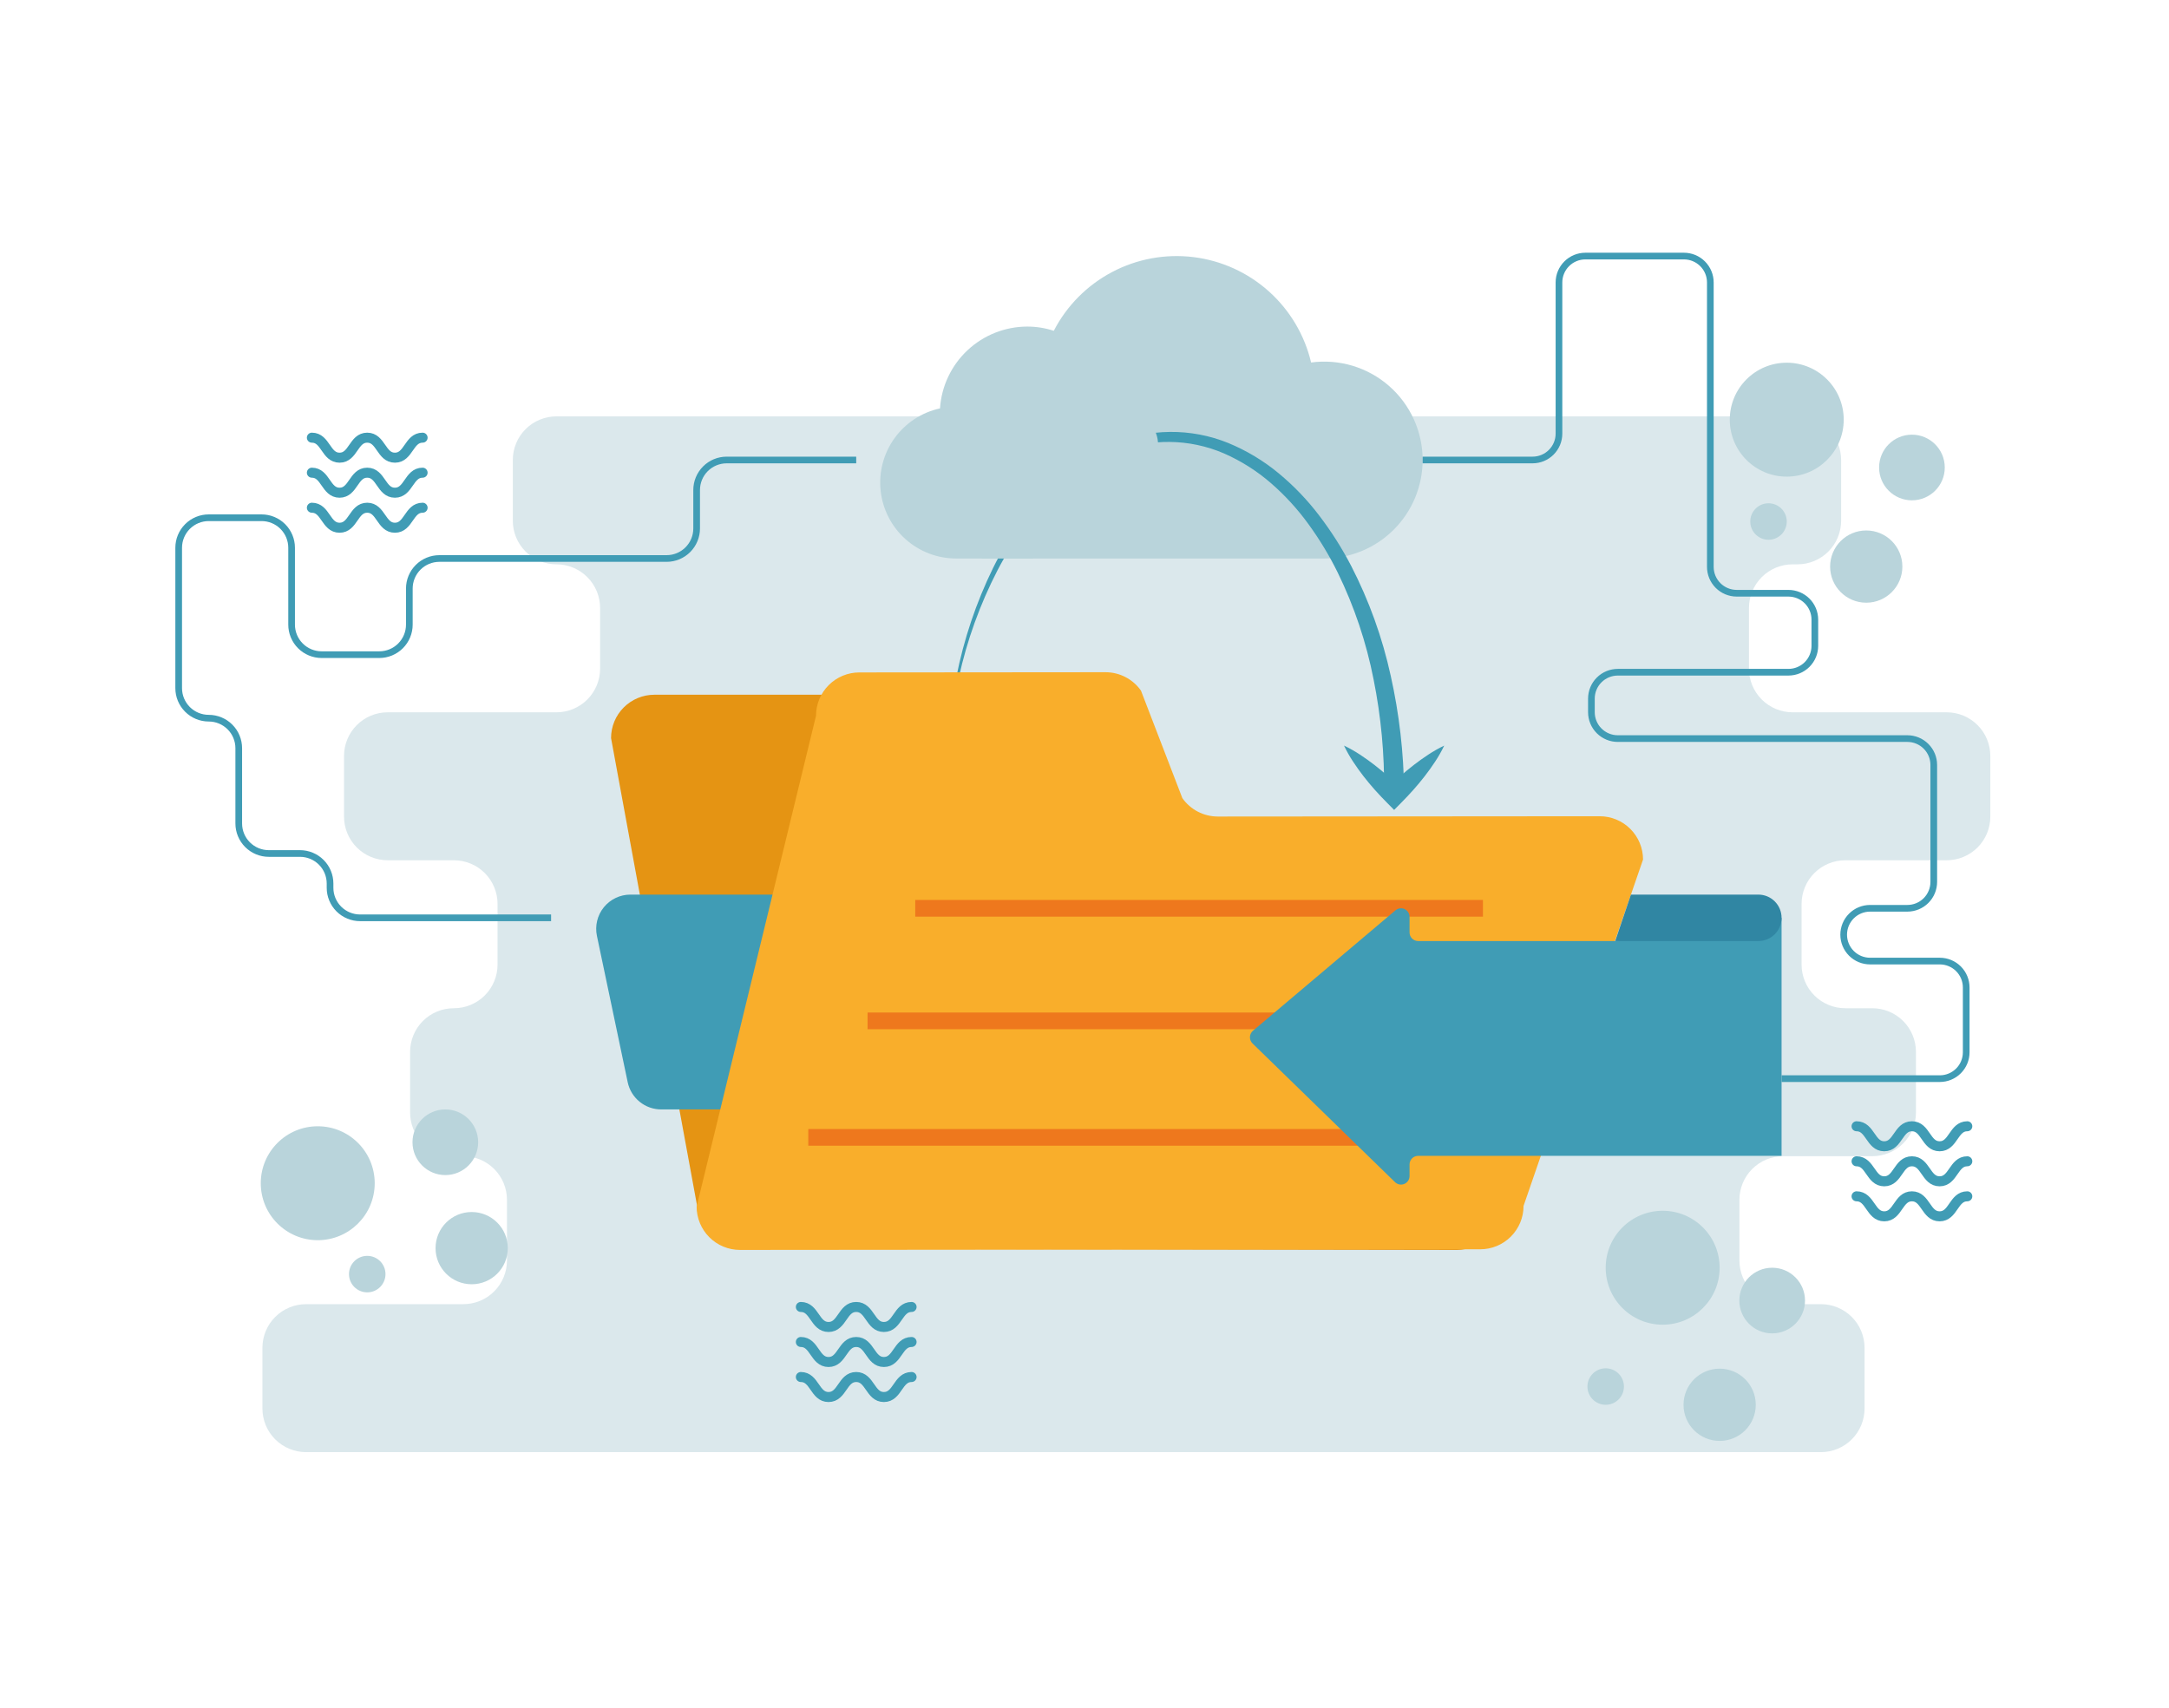 <svg width="650" height="512" viewBox="0 0 650 512" fill="none" xmlns="http://www.w3.org/2000/svg">
<path d="M596.452 244.769V226.577C596.452 224.86 596.114 223.159 595.457 221.572C594.799 219.985 593.836 218.543 592.621 217.329C591.407 216.114 589.965 215.151 588.378 214.494C586.791 213.836 585.09 213.498 583.373 213.498H537.207C535.489 213.498 533.788 213.16 532.201 212.502C530.614 211.845 529.173 210.882 527.958 209.667C526.744 208.453 525.78 207.011 525.123 205.424C524.465 203.837 524.127 202.136 524.127 200.419V182.227C524.127 178.758 525.505 175.432 527.958 172.979C530.411 170.526 533.738 169.148 537.207 169.148H538.664C540.382 169.148 542.083 168.81 543.67 168.152C545.256 167.495 546.698 166.532 547.913 165.317C549.127 164.102 550.091 162.661 550.748 161.074C551.405 159.487 551.744 157.786 551.744 156.068V137.877C551.744 134.408 550.366 131.082 547.913 128.629C545.46 126.176 542.133 124.798 538.664 124.798H166.757C165.039 124.798 163.339 125.136 161.752 125.793C160.165 126.451 158.723 127.414 157.509 128.629C156.294 129.843 155.331 131.285 154.673 132.872C154.016 134.459 153.678 136.16 153.678 137.877V156.068C153.678 157.786 154.016 159.487 154.673 161.074C155.331 162.661 156.294 164.102 157.509 165.317C158.723 166.532 160.165 167.495 161.752 168.152C163.339 168.81 165.039 169.148 166.757 169.148C170.226 169.148 173.553 170.526 176.006 172.979C178.459 175.432 179.837 178.758 179.837 182.227V200.419C179.837 202.136 179.498 203.837 178.841 205.424C178.184 207.011 177.22 208.453 176.006 209.667C174.791 210.882 173.349 211.845 171.762 212.502C170.176 213.16 168.475 213.498 166.757 213.498H116.178C114.46 213.498 112.759 213.836 111.172 214.494C109.586 215.151 108.144 216.114 106.929 217.329C105.715 218.543 104.751 219.985 104.094 221.572C103.437 223.159 103.098 224.86 103.098 226.577V244.769C103.098 248.237 104.476 251.564 106.929 254.017C109.382 256.47 112.709 257.848 116.178 257.848H136.024C139.493 257.848 142.82 259.226 145.273 261.679C147.726 264.132 149.104 267.459 149.104 270.928V289.119C149.104 292.588 147.726 295.914 145.273 298.367C142.82 300.82 139.493 302.198 136.024 302.198H135.976C134.259 302.198 132.558 302.537 130.971 303.194C129.384 303.851 127.942 304.815 126.728 306.029C125.513 307.244 124.55 308.686 123.892 310.272C123.235 311.859 122.897 313.56 122.897 315.278V333.469C122.897 335.186 123.235 336.887 123.892 338.474C124.55 340.061 125.513 341.503 126.728 342.717C127.942 343.932 129.384 344.895 130.971 345.553C132.558 346.21 134.259 346.548 135.976 346.548H138.848C140.565 346.548 142.266 346.886 143.853 347.544C145.44 348.201 146.882 349.165 148.096 350.379C149.311 351.594 150.274 353.035 150.932 354.622C151.589 356.209 151.927 357.91 151.927 359.628V377.819C151.927 379.536 151.589 381.237 150.932 382.824C150.274 384.411 149.311 385.853 148.096 387.067C146.882 388.282 145.44 389.245 143.853 389.903C142.266 390.56 140.565 390.898 138.848 390.898H91.723C88.254 390.898 84.927 392.276 82.475 394.729C80.022 397.182 78.644 400.509 78.644 403.978V422.169C78.644 423.887 78.982 425.587 79.639 427.174C80.297 428.761 81.26 430.203 82.475 431.418C83.689 432.632 85.131 433.596 86.718 434.253C88.305 434.91 90.006 435.248 91.723 435.248H545.686C549.155 435.248 552.482 433.87 554.935 431.418C557.388 428.965 558.766 425.638 558.766 422.169V403.978C558.766 400.509 557.388 397.182 554.935 394.729C552.482 392.276 549.155 390.898 545.686 390.898H534.346C532.628 390.898 530.927 390.56 529.34 389.903C527.754 389.245 526.312 388.282 525.097 387.067C523.883 385.853 522.919 384.411 522.262 382.824C521.605 381.237 521.266 379.536 521.266 377.819V359.628C521.266 357.91 521.605 356.209 522.262 354.622C522.919 353.035 523.883 351.594 525.097 350.379C526.312 349.165 527.754 348.201 529.34 347.544C530.927 346.886 532.628 346.548 534.346 346.548H561.086C564.554 346.548 567.881 345.17 570.334 342.717C572.787 340.264 574.165 336.938 574.165 333.469V315.278C574.165 313.56 573.827 311.859 573.169 310.272C572.512 308.686 571.549 307.244 570.334 306.029C569.12 304.815 567.678 303.851 566.091 303.194C564.504 302.537 562.803 302.198 561.086 302.198H552.974C549.505 302.198 546.178 300.82 543.725 298.367C541.273 295.914 539.894 292.588 539.894 289.119V270.928C539.894 267.459 541.273 264.132 543.725 261.679C546.178 259.226 549.505 257.848 552.974 257.848H583.373C585.09 257.848 586.791 257.51 588.378 256.852C589.965 256.195 591.407 255.232 592.621 254.017C593.836 252.803 594.799 251.361 595.457 249.774C596.114 248.187 596.452 246.486 596.452 244.769Z" fill="#DBE8EC"/>
<path d="M426.334 137.873C426.33 145.701 423.22 153.207 417.686 158.744C412.152 164.28 404.648 167.393 396.82 167.4H286.535C280.92 167.401 275.504 165.326 271.327 161.574C267.15 157.823 264.507 152.659 263.907 147.077C263.307 141.495 264.791 135.888 268.075 131.334C271.359 126.78 276.211 123.601 281.697 122.408C282.136 115.765 285.082 109.537 289.939 104.984C294.796 100.431 301.201 97.893 307.859 97.884C310.555 97.885 313.233 98.313 315.795 99.152C319.681 91.635 325.777 85.489 333.261 81.54C340.745 77.59 349.259 76.028 357.658 77.063C366.057 78.097 373.938 81.68 380.24 87.327C386.542 92.975 390.963 100.417 392.909 108.652C397.076 108.089 401.316 108.424 405.343 109.635C409.37 110.846 413.092 112.904 416.258 115.672C419.424 118.44 421.961 121.853 423.699 125.682C425.437 129.511 426.335 133.668 426.334 137.873Z" fill="#B9D4DB"/>
<path d="M436.633 374.643L221.884 374.29C218.44 374.293 215.135 372.927 212.697 370.494C210.26 368.06 208.888 364.758 208.885 361.313L183.12 221.232C183.117 217.788 184.483 214.483 186.916 212.045C189.35 209.607 192.652 208.236 196.097 208.233H315.139C315.736 208.233 344.65 244.993 345.226 245.07C353.258 246.153 474.565 268.891 471.396 276.35L449.609 361.645C449.612 365.089 448.247 368.394 445.813 370.831C443.38 373.269 440.077 374.64 436.633 374.643Z" fill="#E59413"/>
<path d="M198.15 332.529H259.993V268.14H188.923C187.397 268.14 185.89 268.48 184.512 269.137C183.134 269.793 181.919 270.749 180.958 271.934C179.996 273.119 179.31 274.504 178.952 275.987C178.593 277.471 178.57 279.016 178.884 280.509L188.11 324.382C188.595 326.686 189.857 328.753 191.685 330.236C193.513 331.72 195.795 332.529 198.15 332.529Z" fill="#409CB5"/>
<path d="M283.364 237.373C283.231 225.841 284.309 214.326 286.581 203.018C288.81 191.659 292.514 180.64 297.598 170.241C300.166 165.033 303.175 160.054 306.591 155.358C310.01 150.624 313.968 146.302 318.384 142.481C322.838 138.624 327.851 135.464 333.252 133.11C338.741 130.761 344.641 129.521 350.611 129.461C356.581 129.402 362.504 130.524 368.038 132.762C373.541 135.025 378.669 138.108 383.247 141.907C387.798 145.679 391.895 149.966 395.457 154.683C399.019 159.364 402.173 164.341 404.886 169.559C410.266 179.99 414.26 191.079 416.767 202.545C419.322 213.982 420.668 225.655 420.785 237.373H414.785C414.918 226.052 413.862 214.749 411.634 203.649C409.46 192.544 405.844 181.772 400.878 171.604C398.389 166.55 395.472 161.717 392.159 157.16C388.876 152.608 385.076 148.453 380.835 144.778C376.619 141.122 371.875 138.124 366.763 135.887C361.634 133.685 356.12 132.521 350.538 132.461C344.957 132.402 339.419 133.448 334.244 135.54C329.03 137.684 324.171 140.605 319.831 144.204C315.455 147.829 311.515 151.95 308.09 156.484C304.632 161.027 301.569 165.857 298.935 170.923C293.673 181.122 289.766 191.965 287.315 203.176C284.804 214.405 283.48 225.867 283.364 237.373Z" fill="#409CB5"/>
<path d="M443.595 374.454L221.765 374.642C218.321 374.645 215.016 373.28 212.578 370.846C210.141 368.413 208.77 365.11 208.767 361.666L244.54 214.547C244.537 211.102 245.903 207.797 248.337 205.36C250.77 202.922 254.073 201.551 257.517 201.548L331.29 201.485C333.375 201.484 335.43 201.984 337.281 202.944C339.132 203.904 340.725 205.296 341.924 207.002L354.326 239.224C355.526 240.93 357.119 242.321 358.97 243.282C360.821 244.242 362.876 244.742 364.961 244.74L479.383 244.652C482.828 244.649 486.132 246.015 488.57 248.448C491.008 250.882 492.379 254.184 492.382 257.629L456.572 361.456C456.574 364.9 455.209 368.205 452.775 370.643C450.342 373.08 447.039 374.451 443.595 374.454Z" fill="#F9AE2B"/>
<path d="M274.279 272.241H444.404" stroke="#EE781D" stroke-width="5" stroke-miterlimit="10"/>
<path d="M259.993 305.988H430.118" stroke="#EE781D" stroke-width="5" stroke-miterlimit="10"/>
<path d="M242.226 340.904H412.351" stroke="#EE781D" stroke-width="5" stroke-miterlimit="10"/>
<path d="M375.483 308.949L418.192 272.852C418.565 272.536 419.021 272.334 419.506 272.269C419.991 272.204 420.484 272.279 420.927 272.484C421.371 272.69 421.746 273.019 422.009 273.431C422.272 273.843 422.412 274.322 422.412 274.811V279.493C422.412 280.173 422.682 280.825 423.163 281.306C423.644 281.787 424.297 282.057 424.977 282.057H484.04L533.897 275.099V346.447H424.977C424.297 346.447 423.644 346.717 423.163 347.198C422.682 347.679 422.412 348.331 422.412 349.011V352.492C422.412 352.996 422.263 353.489 421.985 353.91C421.706 354.33 421.309 354.659 420.845 354.855C420.38 355.051 419.868 355.106 419.372 355.012C418.877 354.919 418.42 354.681 418.058 354.329L375.349 312.745C375.093 312.495 374.891 312.195 374.758 311.863C374.625 311.531 374.562 311.175 374.575 310.817C374.588 310.46 374.675 310.109 374.831 309.787C374.987 309.465 375.209 309.18 375.483 308.949Z" fill="#409CB5"/>
<path d="M484.04 282.057H526.938C528.784 282.057 530.554 281.324 531.859 280.019C533.164 278.714 533.897 276.944 533.897 275.098C533.897 273.253 533.164 271.483 531.859 270.178C530.554 268.873 528.784 268.14 526.938 268.14H488.757L484.04 282.057Z" fill="#3086A3"/>
<path d="M432.804 223.476C432.008 225.133 431.1 226.734 430.086 228.268C429.099 229.783 428.046 231.234 426.956 232.647C425.865 234.059 424.722 235.419 423.547 236.747C422.372 238.075 421.148 239.355 419.906 240.615L417.789 242.761L415.664 240.615C414.418 239.358 413.195 238.078 412.018 236.752C410.845 235.422 409.696 234.068 408.607 232.653C407.517 231.24 406.464 229.79 405.478 228.273C404.465 226.738 403.559 225.135 402.766 223.476C404.425 224.268 406.028 225.175 407.563 226.188C409.08 227.174 410.53 228.227 411.943 229.317C413.358 230.406 414.712 231.555 416.042 232.728C417.368 233.905 418.648 235.128 419.905 236.374H415.664C416.924 235.131 418.205 233.908 419.532 232.733C420.86 231.558 422.22 230.414 423.632 229.323C425.046 228.233 426.496 227.18 428.012 226.193C429.545 225.179 431.146 224.271 432.804 223.476Z" fill="#409CB5"/>
<path d="M294.208 167.401H309.328C309.328 167.401 362.068 141.683 342.808 124.943C323.548 108.203 294.208 167.401 294.208 167.401Z" fill="#B9D4DB"/>
<path d="M256.588 137.873H217.767C215.38 137.873 213.091 138.821 211.403 140.509C209.715 142.197 208.767 144.486 208.767 146.873V158.4C208.767 160.787 207.818 163.076 206.131 164.764C204.443 166.452 202.154 167.4 199.767 167.4H131.668C129.281 167.4 126.992 168.348 125.304 170.036C123.616 171.724 122.668 174.013 122.668 176.4V187.222C122.668 189.609 121.72 191.898 120.032 193.586C118.344 195.274 116.055 196.222 113.668 196.222H96.388C94.001 196.222 91.712 195.274 90.024 193.586C88.336 191.898 87.388 189.609 87.388 187.222V164.182C87.388 161.795 86.44 159.506 84.752 157.818C83.064 156.13 80.775 155.182 78.388 155.182H62.548C60.161 155.182 57.872 156.13 56.184 157.818C54.496 159.506 53.548 161.795 53.548 164.182V206.26C53.548 208.646 54.496 210.936 56.184 212.623C57.872 214.311 60.161 215.26 62.548 215.26C64.935 215.26 67.224 216.208 68.912 217.896C70.6 219.583 71.548 221.873 71.548 224.26V246.82C71.548 249.206 72.496 251.496 74.184 253.183C75.872 254.871 78.161 255.82 80.548 255.82H89.908C92.295 255.82 94.584 256.768 96.272 258.456C97.96 260.143 98.908 262.433 98.908 264.82V266.098C98.908 268.485 99.856 270.774 101.544 272.462C103.232 274.15 105.521 275.098 107.908 275.098H165.148" stroke="#409CB5" stroke-width="2" stroke-miterlimit="10"/>
<path d="M426.334 137.873H459.276C460.315 137.873 461.344 137.669 462.304 137.271C463.264 136.874 464.136 136.291 464.871 135.556C465.605 134.822 466.188 133.949 466.586 132.99C466.983 132.03 467.188 131.001 467.188 129.962V84.663C467.188 82.565 468.021 80.553 469.505 79.069C470.989 77.585 473.001 76.752 475.099 76.752H504.636C506.735 76.752 508.747 77.585 510.231 79.069C511.714 80.553 512.548 82.565 512.548 84.663V169.902C512.548 172.001 513.381 174.013 514.865 175.497C516.349 176.98 518.361 177.814 520.459 177.814H535.956C536.995 177.814 538.024 178.019 538.984 178.416C539.944 178.814 540.816 179.396 541.551 180.131C542.285 180.866 542.868 181.738 543.266 182.698C543.663 183.658 543.868 184.686 543.868 185.725V193.574C543.868 194.613 543.663 195.642 543.266 196.602C542.868 197.562 542.285 198.434 541.551 199.169C540.816 199.903 539.944 200.486 538.984 200.884C538.024 201.281 536.995 201.486 535.956 201.486H484.819C482.721 201.486 480.709 202.319 479.225 203.803C477.741 205.287 476.908 207.299 476.908 209.397V213.465C476.908 215.563 477.741 217.576 479.225 219.059C480.709 220.543 482.721 221.377 484.819 221.377H571.596C572.635 221.377 573.664 221.581 574.624 221.979C575.584 222.376 576.456 222.959 577.191 223.694C577.925 224.428 578.508 225.301 578.906 226.26C579.303 227.22 579.508 228.249 579.508 229.288V264.33C579.508 266.428 578.674 268.44 577.191 269.924C575.707 271.408 573.695 272.241 571.596 272.241H560.419C558.321 272.241 556.309 273.075 554.825 274.559C553.341 276.042 552.508 278.055 552.508 280.153C552.508 282.251 553.341 284.263 554.825 285.747C556.309 287.231 558.321 288.064 560.419 288.064H581.316C582.355 288.064 583.384 288.269 584.344 288.666C585.304 289.064 586.176 289.647 586.911 290.381C587.645 291.116 588.228 291.988 588.626 292.948C589.023 293.908 589.228 294.937 589.228 295.976V315.391C589.228 317.489 588.394 319.502 586.911 320.985C585.427 322.469 583.415 323.303 581.316 323.303H533.897" stroke="#409CB5" stroke-width="2" stroke-miterlimit="10"/>
<path d="M95.22 371.724C104.65 371.724 112.294 364.079 112.294 354.649C112.294 345.22 104.65 337.575 95.22 337.575C85.79 337.575 78.146 345.22 78.146 354.649C78.146 364.079 85.79 371.724 95.22 371.724Z" fill="#B9D4DB"/>
<path d="M110.053 387.358C113.073 387.358 115.522 384.909 115.522 381.889C115.522 378.868 113.073 376.42 110.053 376.42C107.032 376.42 104.584 378.868 104.584 381.889C104.584 384.909 107.032 387.358 110.053 387.358Z" fill="#B9D4DB"/>
<path d="M141.351 384.932C147.33 384.932 152.177 380.085 152.177 374.105C152.177 368.126 147.33 363.279 141.351 363.279C135.372 363.279 130.525 368.126 130.525 374.105C130.525 380.085 135.372 384.932 141.351 384.932Z" fill="#B9D4DB"/>
<path d="M133.456 352.208C138.89 352.208 143.295 347.803 143.295 342.369C143.295 336.934 138.89 332.529 133.456 332.529C128.022 332.529 123.616 336.934 123.616 342.369C123.616 347.803 128.022 352.208 133.456 352.208Z" fill="#B9D4DB"/>
<path d="M535.448 142.861C544.878 142.861 552.522 135.217 552.522 125.787C552.522 116.357 544.878 108.713 535.448 108.713C526.018 108.713 518.374 116.357 518.374 125.787C518.374 135.217 526.018 142.861 535.448 142.861Z" fill="#B9D4DB"/>
<path d="M529.983 161.786C533.003 161.786 535.452 159.338 535.452 156.317C535.452 153.297 533.003 150.849 529.983 150.849C526.963 150.849 524.514 153.297 524.514 156.317C524.514 159.338 526.963 161.786 529.983 161.786Z" fill="#B9D4DB"/>
<path d="M559.271 180.648C565.25 180.648 570.097 175.801 570.097 169.822C570.097 163.843 565.25 158.996 559.271 158.996C553.292 158.996 548.445 163.843 548.445 169.822C548.445 175.801 553.292 180.648 559.271 180.648Z" fill="#B9D4DB"/>
<path d="M572.962 149.962C578.396 149.962 582.802 145.557 582.802 140.122C582.802 134.688 578.396 130.283 572.962 130.283C567.528 130.283 563.123 134.688 563.123 140.122C563.123 145.557 567.528 149.962 572.962 149.962Z" fill="#B9D4DB"/>
<path d="M498.263 397.053C507.693 397.053 515.337 389.408 515.337 379.978C515.337 370.549 507.693 362.904 498.263 362.904C488.833 362.904 481.189 370.549 481.189 379.978C481.189 389.408 488.833 397.053 498.263 397.053Z" fill="#B9D4DB"/>
<path d="M481.188 421.058C484.209 421.058 486.657 418.609 486.657 415.589C486.657 412.569 484.209 410.12 481.188 410.12C478.168 410.12 475.719 412.569 475.719 415.589C475.719 418.609 478.168 421.058 481.188 421.058Z" fill="#B9D4DB"/>
<path d="M515.338 431.884C521.317 431.884 526.164 427.037 526.164 421.058C526.164 415.078 521.317 410.231 515.338 410.231C509.359 410.231 504.512 415.078 504.512 421.058C504.512 427.037 509.359 431.884 515.338 431.884Z" fill="#B9D4DB"/>
<path d="M531.081 399.658C536.516 399.658 540.921 395.253 540.921 389.819C540.921 384.385 536.516 379.979 531.081 379.979C525.647 379.979 521.242 384.385 521.242 389.819C521.242 395.253 525.647 399.658 531.081 399.658Z" fill="#B9D4DB"/>
<path d="M93.461 131.183C97.609 131.183 97.609 137.183 101.756 137.183C105.902 137.183 105.902 131.183 110.048 131.183C114.197 131.183 114.197 137.183 118.346 137.183C122.495 137.183 122.495 131.183 126.644 131.183" stroke="#409CB5" stroke-width="3" stroke-miterlimit="10" stroke-linecap="round"/>
<path d="M93.461 141.681C97.609 141.681 97.609 147.681 101.756 147.681C105.902 147.681 105.902 141.681 110.048 141.681C114.197 141.681 114.197 147.681 118.346 147.681C122.495 147.681 122.495 141.681 126.644 141.681" stroke="#409CB5" stroke-width="3" stroke-miterlimit="10" stroke-linecap="round"/>
<path d="M93.461 152.179C97.609 152.179 97.609 158.179 101.756 158.179C105.902 158.179 105.902 152.179 110.048 152.179C114.197 152.179 114.197 158.179 118.346 158.179C122.495 158.179 122.495 152.179 126.644 152.179" stroke="#409CB5" stroke-width="3" stroke-miterlimit="10" stroke-linecap="round"/>
<path d="M556.371 337.575C560.518 337.575 560.518 343.575 564.666 343.575C568.812 343.575 568.812 337.575 572.958 337.575C577.107 337.575 577.107 343.575 581.256 343.575C585.405 343.575 585.405 337.575 589.554 337.575" stroke="#409CB5" stroke-width="3" stroke-miterlimit="10" stroke-linecap="round"/>
<path d="M556.371 348.073C560.518 348.073 560.518 354.073 564.666 354.073C568.812 354.073 568.812 348.073 572.958 348.073C577.107 348.073 577.107 354.073 581.256 354.073C585.405 354.073 585.405 348.073 589.554 348.073" stroke="#409CB5" stroke-width="3" stroke-miterlimit="10" stroke-linecap="round"/>
<path d="M556.371 358.571C560.518 358.571 560.518 364.571 564.666 364.571C568.812 364.571 568.812 358.571 572.958 358.571C577.107 358.571 577.107 364.571 581.256 364.571C585.405 364.571 585.405 358.571 589.554 358.571" stroke="#409CB5" stroke-width="3" stroke-miterlimit="10" stroke-linecap="round"/>
<path d="M239.996 391.735C244.144 391.735 244.144 397.735 248.291 397.735C252.437 397.735 252.437 391.735 256.584 391.735C260.733 391.735 260.733 397.735 264.882 397.735C269.031 397.735 269.031 391.735 273.18 391.735" stroke="#409CB5" stroke-width="3" stroke-miterlimit="10" stroke-linecap="round"/>
<path d="M239.996 402.233C244.144 402.233 244.144 408.233 248.291 408.233C252.437 408.233 252.437 402.233 256.584 402.233C260.733 402.233 260.733 408.233 264.882 408.233C269.031 408.233 269.031 402.233 273.18 402.233" stroke="#409CB5" stroke-width="3" stroke-miterlimit="10" stroke-linecap="round"/>
<path d="M239.996 412.731C244.144 412.731 244.144 418.731 248.291 418.731C252.437 418.731 252.437 412.731 256.584 412.731C260.733 412.731 260.733 418.731 264.882 418.731C269.031 418.731 269.031 412.731 273.18 412.731" stroke="#409CB5" stroke-width="3" stroke-miterlimit="10" stroke-linecap="round"/>
</svg>

